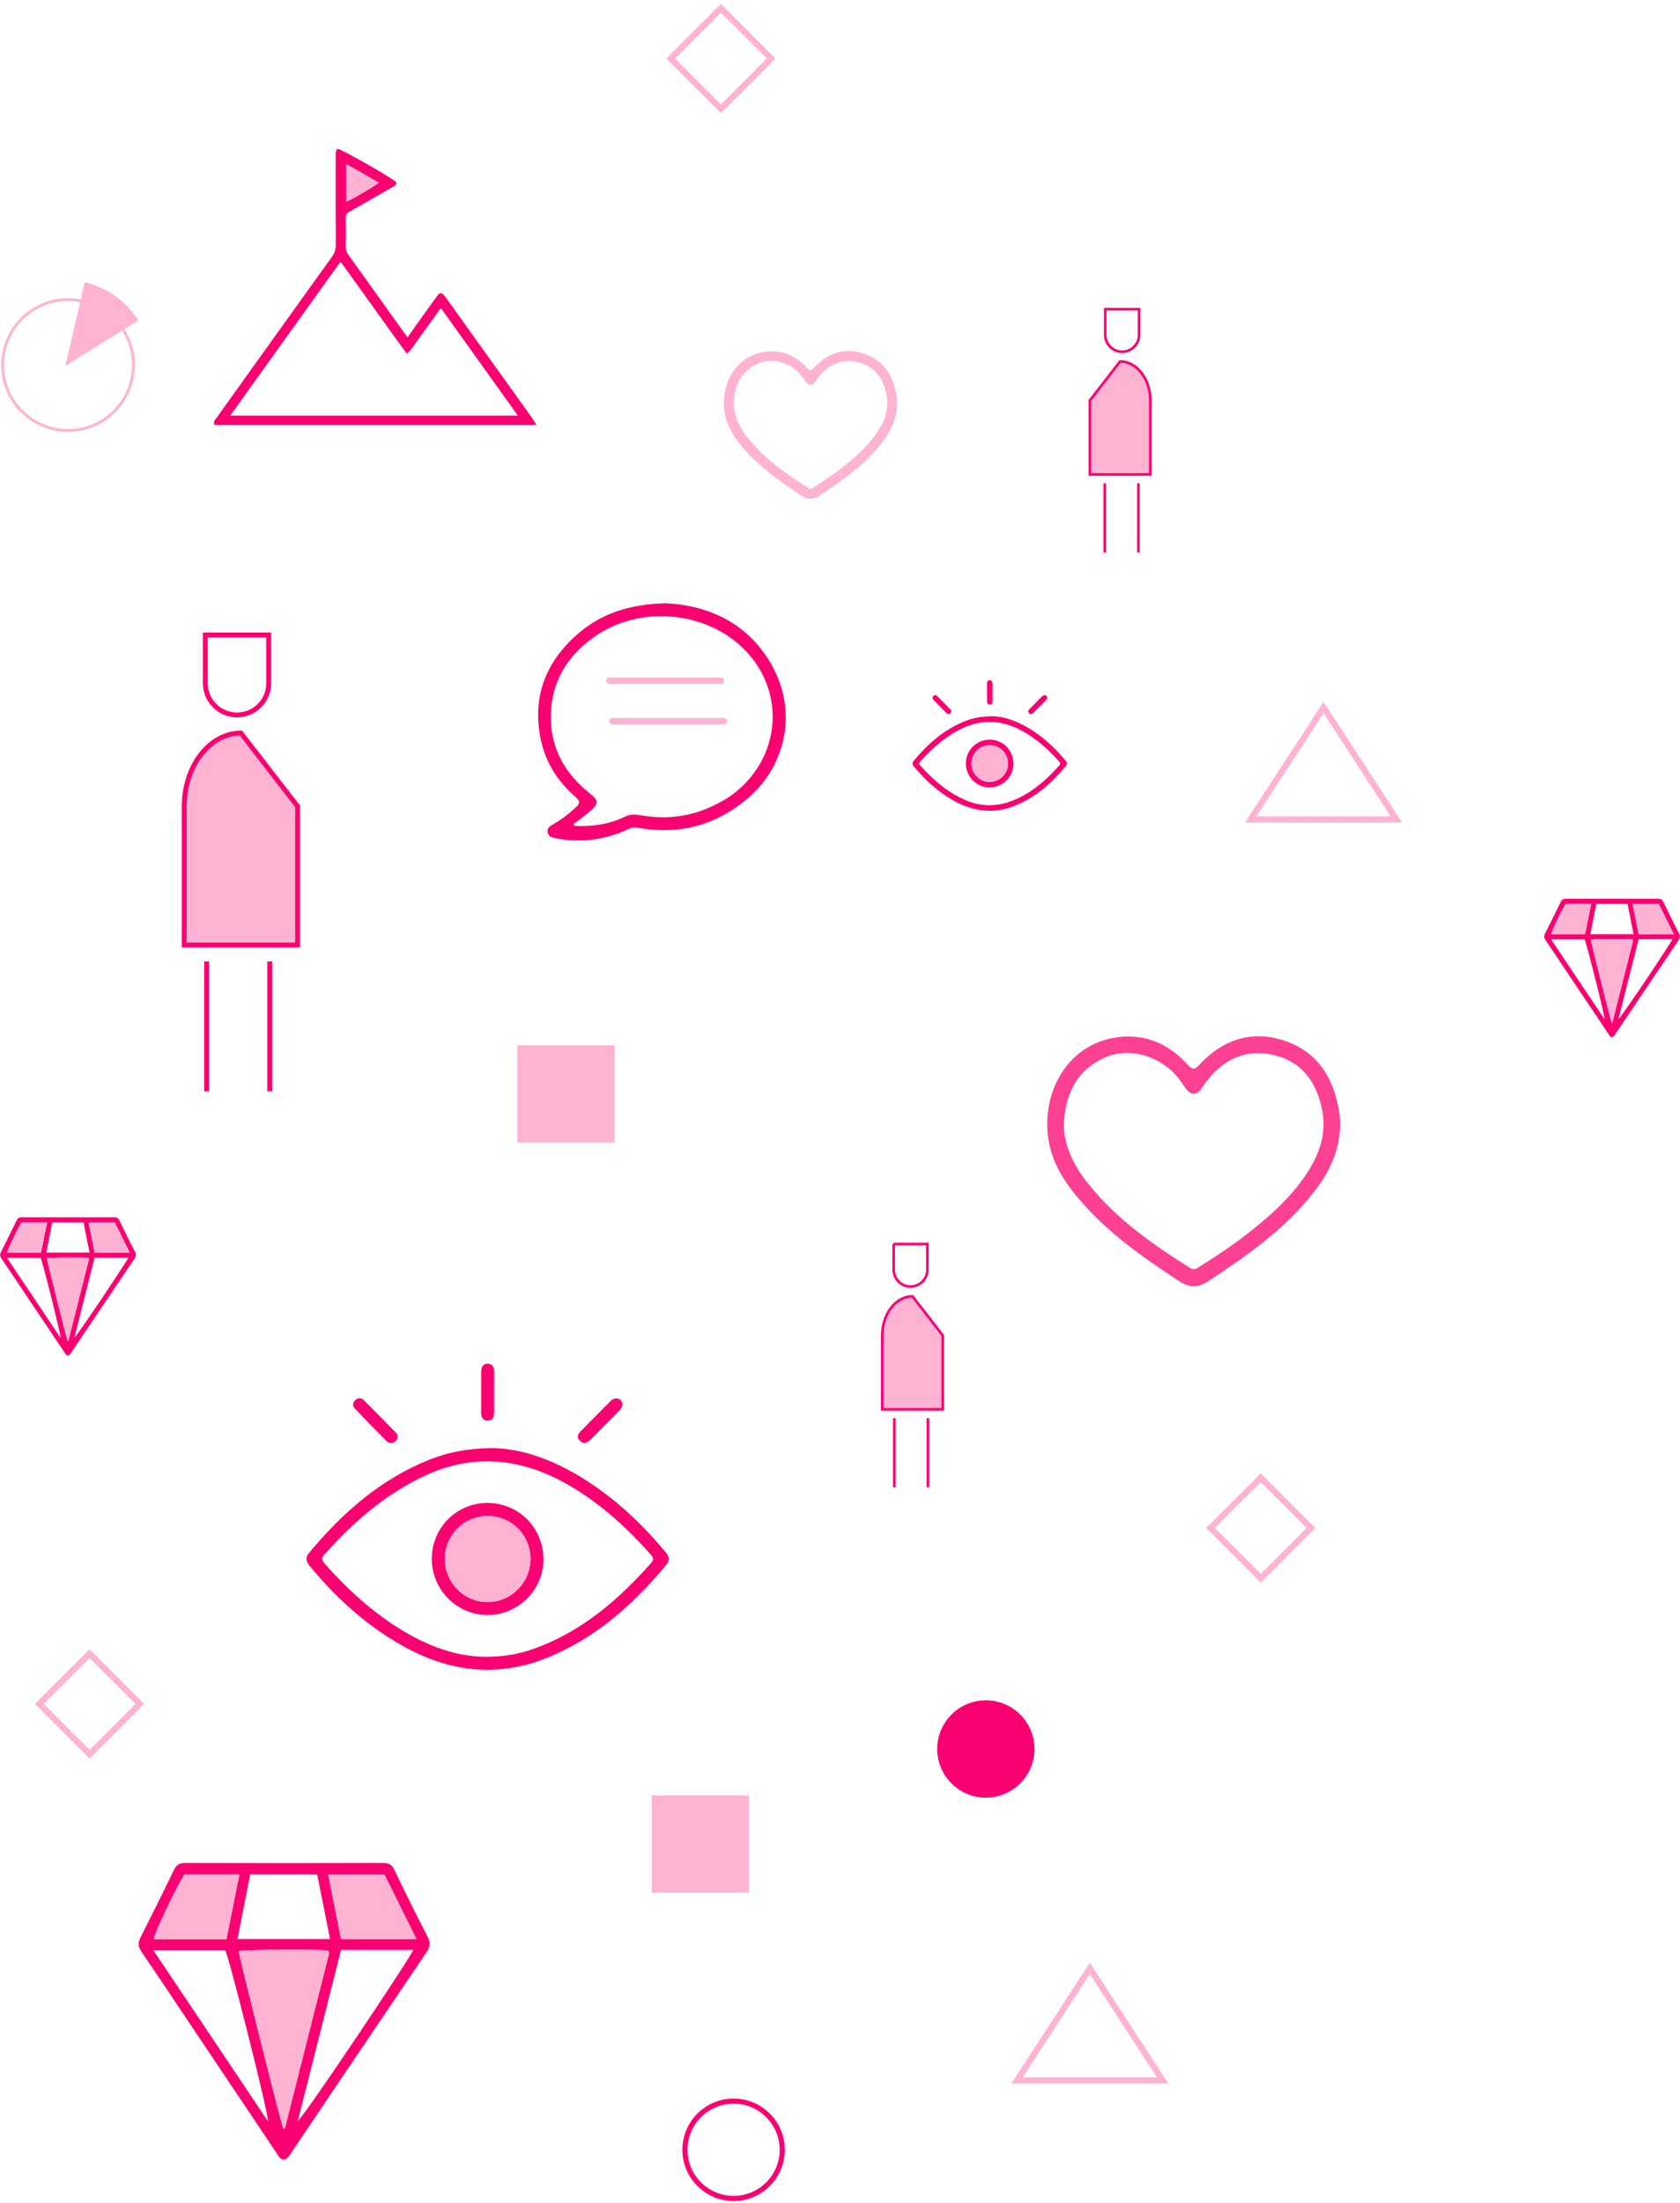 <svg width="328" height="430" viewBox="0 0 328 430" fill="none" xmlns="http://www.w3.org/2000/svg">
<g clip-path="url(#clip0_64_2756)">
<path d="M104.118 81.967L104.761 82.951H41.832L41.795 82.705C41.719 82.232 41.965 81.929 42.135 81.721C42.173 81.683 42.211 81.645 42.249 81.589L43.1 80.397C50.328 70.295 57.555 60.212 64.802 50.13C65.331 49.392 65.558 48.654 65.558 47.765C65.52 42.809 65.539 37.796 65.539 32.934V30.664C65.539 30.664 65.539 30.475 65.539 30.381C65.52 30.021 65.502 29.624 65.729 29.227L65.842 29.056L66.05 29.094C67.034 29.302 76.4 34.656 77.289 35.507L77.402 35.62L77.365 35.772C77.289 36.169 76.986 36.339 76.759 36.453L76.645 36.51L74.47 37.758C72.426 38.931 70.326 40.161 68.245 41.315C67.677 41.636 67.488 41.958 67.507 42.563C67.545 44.53 67.545 46.346 67.507 48.068C67.488 48.73 67.677 49.279 68.113 49.884C70.44 53.119 72.767 56.334 75.075 59.588L77.497 62.974C78.046 63.731 78.575 64.488 79.124 65.244C79.275 65.453 79.502 65.774 79.597 65.812C79.597 65.774 79.824 65.471 79.975 65.263C80.581 64.412 81.205 63.542 81.811 62.672C82.832 61.234 83.873 59.777 84.914 58.359C85.027 58.207 85.122 58.056 85.216 57.943C85.538 57.489 85.727 57.224 86.049 57.224C86.408 57.224 86.673 57.564 87.279 58.397C90.798 63.315 94.317 68.214 97.836 73.133L103.569 81.135C103.758 81.399 103.928 81.645 104.137 81.986L104.118 81.967ZM101.071 81.078C101.071 81.078 100.996 80.945 100.939 80.87L92.822 69.538C90.703 66.588 88.584 63.617 86.465 60.666C86.371 60.534 86.144 60.212 86.049 60.175C86.011 60.212 85.784 60.534 85.671 60.666C85.103 61.48 84.516 62.293 83.93 63.088C83.173 64.147 82.397 65.244 81.622 66.285L81.205 66.89C80.77 67.533 80.316 68.177 79.692 68.801L79.446 69.047L78.821 68.195C78.594 67.874 78.367 67.59 78.159 67.306L74.886 62.747C72.275 59.115 69.683 55.502 67.072 51.87C66.845 51.548 66.58 51.17 66.466 51.151C66.41 51.189 66.164 51.53 65.937 51.832L65.199 52.873C58.596 62.066 51.993 71.279 45.408 80.491C45.37 80.567 45.295 80.624 45.238 80.7C45.125 80.851 45.03 80.964 44.992 81.078C45.219 81.153 45.484 81.135 45.749 81.116C45.862 81.116 45.976 81.116 46.09 81.116H100.144C100.315 81.116 100.466 81.116 100.617 81.116C100.674 81.116 100.731 81.116 100.807 81.116C100.92 81.116 100.977 81.116 101.015 81.116L101.071 81.078ZM73.959 35.658C73.145 35.204 72.351 34.75 71.556 34.277C70.288 33.54 68.964 32.783 67.621 32.064V39.385C69.191 38.666 72.805 36.529 73.978 35.658H73.959Z" fill="#FA0171"/>
<path d="M71.556 34.258C72.351 34.731 73.145 35.185 73.959 35.639C72.805 36.51 69.172 38.628 67.602 39.366V32.045C68.964 32.764 70.269 33.521 71.537 34.258H71.556Z" fill="#FFB3D3"/>
<path d="M26.356 244.255C26.621 244.785 26.583 245.163 26.261 245.655C23.026 250.403 19.828 255.189 16.612 259.956C15.704 261.299 14.796 262.661 13.887 264.004C13.717 264.25 13.566 264.515 13.244 264.572C12.885 264.496 12.752 264.193 12.582 263.929C9.82 259.824 7.076 255.719 4.314 251.614C2.97 249.608 1.646 247.603 0.284 245.617C3.01749e-07 245.182 -0.057 244.822 0.189 244.35C1.23 242.307 2.252 240.226 3.254 238.164C3.462 237.71 3.746 237.558 4.238 237.558C10.255 237.558 16.29 237.558 22.307 237.558C22.799 237.558 23.083 237.71 23.291 238.164C24.275 240.207 25.296 242.269 26.337 244.293L26.356 244.255ZM18.466 244.463H25.315C24.294 242.42 23.348 240.491 22.401 238.58H17.293C17.69 240.566 18.069 242.515 18.466 244.463ZM25.05 245.447C22.837 245.447 20.661 245.447 18.466 245.447C17.142 250.706 15.836 255.87 14.531 261.053C15.42 260.183 24.918 245.976 25.05 245.447ZM9.044 244.463H17.482C17.085 242.458 16.688 240.528 16.309 238.561H10.198C9.82 240.528 9.441 242.458 9.044 244.463ZM17.274 246.166C17.331 245.958 17.444 245.731 17.274 245.504C16.442 245.371 9.574 245.409 9.138 245.56C9.195 246.128 12.885 260.807 13.206 261.772C13.414 261.64 13.414 261.413 13.452 261.223C14.72 256.21 15.988 251.179 17.255 246.166H17.274ZM11.825 261.072C11.882 260.41 8.23 245.92 7.928 245.485H1.362C4.881 250.743 8.325 255.87 11.806 261.072H11.825ZM9.214 238.561H4.219C3.5 239.639 1.419 243.99 1.4 244.463H8.003C8.401 242.515 8.798 240.547 9.195 238.561H9.214Z" fill="#FA0171"/>
<path d="M25.334 244.463H18.485C18.088 242.496 17.709 240.566 17.312 238.58H22.421C23.366 240.491 24.331 242.439 25.334 244.463Z" fill="#FFB3D3"/>
<path d="M17.274 245.503C17.425 245.731 17.312 245.958 17.274 246.166C16.006 251.179 14.739 256.21 13.471 261.223C13.414 261.413 13.433 261.64 13.225 261.772C12.903 260.807 9.214 246.128 9.157 245.56C9.593 245.428 16.46 245.371 17.293 245.503H17.274Z" fill="#FFB3D3"/>
<path d="M4.219 238.561H9.195C8.798 240.566 8.401 242.515 8.003 244.463H1.419C1.419 243.99 3.5 239.639 4.238 238.561H4.219Z" fill="#FFB3D3"/>
<path d="M327.811 182.113C328.076 182.643 328.038 183.021 327.716 183.513C324.481 188.261 321.283 193.047 318.067 197.814C317.159 199.157 316.251 200.519 315.342 201.862C315.172 202.108 315.021 202.373 314.699 202.43C314.34 202.354 314.207 202.051 314.037 201.787C311.275 197.682 308.531 193.577 305.769 189.472C304.425 187.466 303.101 185.461 301.739 183.475C301.455 183.04 301.398 182.68 301.644 182.208C302.685 180.165 303.706 178.084 304.709 176.022C304.917 175.568 305.201 175.416 305.693 175.416C311.71 175.416 317.745 175.416 323.762 175.416C324.254 175.416 324.538 175.568 324.746 176.022C325.73 178.065 326.751 180.127 327.792 182.151L327.811 182.113ZM319.921 182.321H326.77C325.748 180.278 324.802 178.349 323.856 176.438H318.748C319.145 178.424 319.524 180.373 319.921 182.321ZM326.505 183.305C324.292 183.305 322.116 183.305 319.921 183.305C318.597 188.564 317.291 193.728 315.986 198.911C316.875 198.041 326.373 183.834 326.505 183.305ZM310.499 182.321H318.937C318.54 180.316 318.143 178.386 317.764 176.419H311.653C311.275 178.386 310.896 180.316 310.499 182.321ZM318.729 184.024C318.786 183.816 318.899 183.589 318.729 183.362C317.897 183.229 311.029 183.267 310.593 183.418C310.65 183.986 314.34 198.665 314.661 199.63C314.869 199.498 314.869 199.271 314.907 199.081C316.175 194.068 317.443 189.037 318.71 184.024H318.729ZM313.28 198.93C313.337 198.268 309.685 183.778 309.383 183.343H302.836C306.355 188.601 309.799 193.728 313.28 198.93ZM310.669 176.419H305.693C304.974 177.497 302.893 181.848 302.874 182.321H309.477C309.874 180.373 310.272 178.405 310.669 176.419Z" fill="#FA0171"/>
<path d="M326.789 182.321H319.94C319.543 180.354 319.164 178.424 318.767 176.438H323.875C324.821 178.349 325.786 180.297 326.789 182.321Z" fill="#FFB3D3"/>
<path d="M318.729 183.362C318.88 183.589 318.767 183.816 318.729 184.024C317.461 189.037 316.194 194.068 314.926 199.081C314.869 199.271 314.888 199.498 314.68 199.63C314.359 198.665 310.669 183.986 310.612 183.418C311.047 183.286 317.915 183.229 318.748 183.362H318.729Z" fill="#FFB3D3"/>
<path d="M305.674 176.419H310.65C310.253 178.424 309.856 180.373 309.458 182.321H302.855C302.855 181.848 304.936 177.497 305.674 176.419Z" fill="#FFB3D3"/>
<path d="M83.495 377.997C84.081 379.132 83.987 379.946 83.287 380.986C76.362 391.183 69.494 401.417 62.607 411.613C60.658 414.507 58.709 417.401 56.761 420.296C56.401 420.825 56.098 421.393 55.379 421.506C54.604 421.355 54.32 420.693 53.96 420.144C48.057 411.348 42.154 402.552 36.251 393.736C33.375 389.442 30.518 385.148 27.605 380.873C26.98 379.946 26.886 379.189 27.415 378.149C29.648 373.76 31.843 369.334 33.999 364.888C34.454 363.923 35.078 363.583 36.119 363.583C49.022 363.621 61.945 363.621 74.848 363.583C75.889 363.583 76.513 363.923 76.967 364.888C79.086 369.277 81.262 373.684 83.495 378.016V377.997ZM66.599 378.433H81.281C79.105 374.063 77.062 369.92 75.018 365.815H64.064C64.915 370.09 65.729 374.233 66.58 378.433H66.599ZM80.695 380.551C75.964 380.551 71.291 380.551 66.58 380.551C63.723 391.826 60.942 402.911 58.142 413.977C60.034 412.105 80.392 381.667 80.695 380.532V380.551ZM46.373 378.433H64.442C63.591 374.138 62.758 369.977 61.926 365.796H48.852C48.019 370.015 47.206 374.157 46.373 378.433ZM64.026 382.102C64.139 381.648 64.385 381.157 64.026 380.684C62.247 380.4 47.527 380.494 46.6 380.797C46.733 382.008 54.623 413.467 55.322 415.529C55.777 415.264 55.758 414.772 55.871 414.356C58.577 403.611 61.32 392.847 64.026 382.102ZM52.333 414.034C52.466 412.615 44.633 381.573 43.97 380.608H29.932C37.481 391.864 44.86 402.854 52.333 414.034ZM46.733 365.796H36.062C34.51 368.123 30.064 377.43 30.045 378.451H44.216C45.068 374.271 45.9 370.071 46.752 365.796H46.733Z" fill="#FA0171"/>
<path d="M81.3 378.414H66.618C65.766 374.214 64.953 370.071 64.101 365.796H75.056C77.081 369.901 79.143 374.044 81.319 378.414H81.3Z" fill="#FFB3D3"/>
<path d="M64.045 380.665C64.385 381.138 64.139 381.63 64.045 382.084C61.339 392.828 58.596 403.592 55.89 414.337C55.777 414.753 55.795 415.245 55.342 415.51C54.641 413.448 46.752 381.989 46.619 380.778C47.546 380.476 62.266 380.381 64.045 380.665Z" fill="#FFB3D3"/>
<path d="M36.062 365.777H46.733C45.881 370.052 45.03 374.252 44.197 378.433H30.026C30.064 377.411 34.491 368.104 36.043 365.777H36.062Z" fill="#FFB3D3"/>
<path d="M208.046 148.441C208.349 148.8 208.406 149.141 208.084 149.519C205.341 152.83 202.2 155.61 198.17 157.237C194.007 158.921 189.996 158.391 186.156 156.235C183.147 154.551 180.65 152.262 178.455 149.633C178.152 149.254 178.02 148.933 178.379 148.498C181.142 145.187 184.301 142.388 188.35 140.761C189.921 140.136 191.548 139.815 193.61 139.777C196.07 139.796 198.624 140.742 201.027 142.217C203.732 143.882 206.022 146.02 208.046 148.46V148.441ZM206.854 149.33C207.138 148.989 206.949 148.8 206.741 148.573C204.886 146.492 202.862 144.639 200.497 143.182C196.486 140.704 192.323 140.061 187.934 142.123C184.661 143.655 182.012 146.001 179.628 148.668C179.344 148.989 179.477 149.179 179.704 149.425C181.35 151.297 183.166 152.981 185.247 154.381C187.669 156.008 190.261 157.124 193.024 157.143C194.575 157.143 195.88 156.916 197.148 156.462C201.084 155.043 204.13 152.413 206.873 149.33H206.854Z" fill="#FA0171"/>
<path d="M204.149 135.71C204.357 135.785 204.414 135.975 204.47 136.126C204.47 136.391 204.3 136.561 204.149 136.712L201.84 139.039C201.576 139.323 201.254 139.531 200.913 139.191C200.573 138.85 200.8 138.566 201.065 138.32C201.859 137.507 202.654 136.712 203.449 135.899C203.657 135.691 203.884 135.615 204.149 135.71Z" fill="#FA0171"/>
<path d="M193.232 144.355C195.824 144.355 197.886 146.455 197.867 149.065C197.867 151.619 195.748 153.681 193.194 153.681C190.64 153.681 188.577 151.562 188.577 148.989C188.577 146.417 190.64 144.355 193.213 144.355H193.232ZM193.232 152.603C195.199 152.603 196.808 150.976 196.808 149.008C196.808 147.022 195.199 145.433 193.213 145.452C191.226 145.471 189.656 147.06 189.675 149.065C189.675 151.014 191.283 152.603 193.232 152.622V152.603Z" fill="#FA0171"/>
<path d="M196.789 149.008C196.789 150.995 195.18 152.603 193.213 152.603C191.283 152.603 189.675 150.995 189.656 149.046C189.656 147.041 191.207 145.452 193.194 145.433C195.18 145.414 196.77 147.003 196.789 148.989V149.008Z" fill="#FFB3D3"/>
<path d="M193.78 135.18C193.78 135.729 193.78 136.277 193.78 136.845C193.78 137.204 193.667 137.507 193.27 137.507C192.815 137.507 192.702 137.223 192.702 136.826V133.44C192.702 133.061 192.834 132.778 193.213 132.759C193.648 132.759 193.78 133.061 193.78 133.459C193.78 134.026 193.78 134.613 193.78 135.18Z" fill="#FA0171"/>
<path d="M185.739 138.774C185.739 139.039 185.645 139.191 185.474 139.285C185.266 139.399 185.02 139.399 184.869 139.247C183.961 138.339 183.072 137.431 182.182 136.504C181.974 136.296 182.031 136.013 182.239 135.804C182.428 135.615 182.712 135.596 182.882 135.767C183.828 136.694 184.755 137.639 185.683 138.585C185.739 138.642 185.739 138.737 185.758 138.774H185.739Z" fill="#FA0171"/>
<path d="M129.963 302.916C130.682 303.768 130.814 304.543 130.038 305.451C123.605 313.207 116.245 319.733 106.766 323.555C96.985 327.489 87.6 326.26 78.575 321.19C71.518 317.217 65.653 311.883 60.526 305.697C59.807 304.827 59.504 304.032 60.355 303.049C66.826 295.274 74.243 288.729 83.76 284.907C87.43 283.432 91.252 282.675 96.114 282.618C101.904 282.675 107.902 284.907 113.502 288.331C119.859 292.228 125.233 297.241 129.963 302.954V302.916ZM127.143 304.997C127.825 304.222 127.371 303.768 126.898 303.219C122.565 298.357 117.816 294.006 112.253 290.564C102.85 284.756 93.068 283.243 82.776 288.085C75.094 291.699 68.888 297.166 63.288 303.446C62.626 304.184 62.947 304.657 63.439 305.224C67.299 309.613 71.556 313.567 76.418 316.839C82.095 320.641 88.187 323.271 94.677 323.347C98.309 323.347 101.374 322.817 104.345 321.739C113.578 318.409 120.748 312.223 127.143 305.016V304.997Z" fill="#FA0171"/>
<path d="M120.824 273.028C121.297 273.198 121.448 273.633 121.562 273.992C121.524 274.635 121.165 275.014 120.824 275.373C119.027 277.189 117.21 279.005 115.413 280.821C114.77 281.483 114.032 281.994 113.218 281.181C112.405 280.367 112.972 279.724 113.578 279.119C115.451 277.227 117.305 275.335 119.197 273.444C119.67 272.952 120.2 272.782 120.824 273.028Z" fill="#FA0171"/>
<path d="M95.206 293.325C101.28 293.325 106.123 298.225 106.104 304.373C106.104 310.351 101.128 315.212 95.131 315.193C89.152 315.156 84.289 310.218 84.308 304.203C84.308 298.149 89.152 293.325 95.206 293.307V293.325ZM95.168 312.677C99.785 312.677 103.569 308.875 103.569 304.24C103.569 299.568 99.804 295.841 95.15 295.879C90.495 295.917 86.825 299.663 86.844 304.354C86.881 308.913 90.628 312.658 95.168 312.677Z" fill="#FA0171"/>
<path d="M103.569 304.222C103.569 308.856 99.785 312.677 95.168 312.658C90.628 312.658 86.862 308.894 86.844 304.335C86.806 299.644 90.476 295.898 95.15 295.86C99.823 295.822 103.55 299.549 103.569 304.222Z" fill="#FFB3D3"/>
<path d="M96.474 271.798C96.474 273.103 96.474 274.39 96.474 275.695C96.474 276.546 96.209 277.227 95.263 277.246C94.222 277.284 93.957 276.565 93.957 275.657V267.712C93.957 266.842 94.26 266.161 95.168 266.142C96.171 266.142 96.493 266.842 96.474 267.769C96.474 269.112 96.474 270.455 96.474 271.817V271.798Z" fill="#FA0171"/>
<path d="M77.611 280.216C77.648 280.821 77.402 281.181 76.967 281.427C76.475 281.673 75.927 281.673 75.548 281.313C73.429 279.195 71.31 277.038 69.248 274.863C68.756 274.371 68.869 273.728 69.38 273.236C69.815 272.82 70.478 272.744 70.894 273.141C73.108 275.317 75.264 277.549 77.44 279.762C77.573 279.894 77.573 280.121 77.611 280.216Z" fill="#FA0171"/>
<path d="M174.936 76.651C175.068 77.332 175.163 78.032 175.144 78.751C175.144 82.08 173.574 84.785 171.511 87.245C168.276 91.104 164.208 93.96 160.027 96.703C158.702 97.573 157.756 97.592 156.432 96.703C152.421 94.055 148.523 91.331 145.326 87.699C143.453 85.561 141.863 83.234 141.447 80.359C140.671 75.081 143.528 69.747 148.883 68.725C152.288 68.082 155.202 69.236 157.529 71.79C158.078 72.395 158.324 72.433 158.892 71.79C161.465 69.009 164.662 67.817 168.352 68.914C172.117 70.03 174.179 72.83 174.917 76.651H174.936ZM171.776 83.556C173.025 81.456 173.574 79.205 173.025 76.765C172.344 73.738 170.717 71.468 167.614 70.711C164.435 69.936 161.805 71.052 159.8 73.606C159.535 73.927 159.327 74.306 159.081 74.627C158.57 75.308 157.927 75.308 157.416 74.627C157.113 74.23 156.848 73.795 156.527 73.398C154.464 70.768 150.832 69.69 147.994 70.938C144.664 72.395 143.415 75.214 143.226 78.638C143.226 79.129 143.264 79.583 143.358 80.075C143.755 82.213 144.834 84.01 146.158 85.656C149.394 89.647 153.537 92.541 157.832 95.247C158.248 95.511 158.513 95.303 158.816 95.114C160.651 93.979 162.467 92.769 164.17 91.444C167.103 89.193 169.846 86.753 171.757 83.518L171.776 83.556Z" fill="#FFB3D3"/>
<path d="M261.287 216.012C261.514 217.185 261.666 218.358 261.628 219.55C261.609 225.187 258.979 229.765 255.498 233.907C250.03 240.453 243.143 245.258 236.105 249.911C233.872 251.387 232.245 251.406 230.012 249.911C223.239 245.447 216.636 240.831 211.244 234.683C208.065 231.07 205.397 227.135 204.678 222.255C203.354 213.345 208.197 204.321 217.241 202.581C222.993 201.484 227.931 203.451 231.867 207.764C232.794 208.805 233.21 208.843 234.175 207.783C238.545 203.092 243.938 201.087 250.181 202.922C256.557 204.813 260.039 209.542 261.269 215.993L261.287 216.012ZM255.933 227.684C258.052 224.127 258.96 220.344 258.052 216.201C256.917 211.075 254.136 207.254 248.914 205.948C243.559 204.624 239.094 206.516 235.707 210.848C235.253 211.396 234.913 212.021 234.478 212.588C233.607 213.723 232.529 213.742 231.658 212.607C231.129 211.945 230.694 211.207 230.164 210.526C226.682 206.081 220.533 204.265 215.747 206.383C210.108 208.861 207.989 213.61 207.706 219.417C207.706 220.231 207.762 221.025 207.914 221.838C208.595 225.452 210.392 228.497 212.663 231.278C218.131 238.031 225.131 242.912 232.396 247.49C233.096 247.925 233.55 247.584 234.061 247.282C237.164 245.352 240.229 243.328 243.124 241.096C248.081 237.275 252.717 233.151 255.952 227.703L255.933 227.684Z" fill="#FC4193"/>
<path d="M150.832 130.129C155.599 138.774 153.575 149.273 146.083 155.724C139.801 161.115 132.517 163.026 124.362 161.512C123.776 161.399 123.284 161.512 122.773 161.758C118.289 163.896 113.616 164.539 108.715 163.631C107.958 163.48 107.069 163.385 106.918 162.42C106.766 161.494 107.504 161.153 108.167 160.775C109.699 159.905 111.061 158.788 112.367 157.616C113.218 156.84 113.332 156.386 112.367 155.535C108.961 152.584 106.577 148.933 105.612 144.468C103.853 136.296 106.369 129.467 112.499 123.981C117.248 119.725 122.981 117.871 130.076 117.739C138.628 118.193 146.234 121.73 150.869 130.129H150.832ZM141.088 156.329C152.629 149.519 154.218 134.594 144.38 125.854C136.812 119.158 124.722 118.363 116.359 124.057C110.872 127.821 107.618 132.929 107.542 139.701C107.466 146.038 110.286 150.995 115.167 154.854C116.889 156.216 116.945 156.84 115.243 158.297C114.202 159.186 113.086 159.98 111.988 160.813L112.14 161.172C115.526 161.342 118.838 160.926 121.94 159.413C122.868 158.959 123.738 158.883 124.741 159.053C130.511 160.132 135.979 159.28 141.069 156.291L141.088 156.329Z" fill="#FA0171"/>
<path d="M118.97 132.834H140.728" stroke="#FFB3D3" stroke-width="1.28" stroke-linecap="round" stroke-linejoin="round"/>
<path d="M119.557 140.761H141.315" stroke="#FFB3D3" stroke-width="1.28" stroke-linecap="round" stroke-linejoin="round"/>
<path d="M13.282 84.01C20.335 84.01 26.053 78.293 26.053 71.241C26.053 64.189 20.335 58.472 13.282 58.472C6.229 58.472 0.511 64.189 0.511 71.241C0.511 78.293 6.229 84.01 13.282 84.01Z" stroke="#FFB3D3" stroke-width="0.55" stroke-miterlimit="10"/>
<path d="M26.98 62.558C24.71 58.907 21.058 56.145 16.555 55.086L12.752 71.411L26.98 62.558Z" fill="#FFB3D3"/>
<path d="M58.104 157.37V184.421H35.967V157.37C35.967 149.481 40.924 143.068 47.036 143.068L58.104 157.37Z" fill="#FFB3D3" stroke="#FA0171" stroke-width="0.95" stroke-miterlimit="10"/>
<path d="M40.338 187.637V212.985" stroke="#FA0171" stroke-width="0.95" stroke-miterlimit="10"/>
<path d="M52.655 187.637V212.985" stroke="#FA0171" stroke-width="0.95" stroke-miterlimit="10"/>
<path d="M40.092 123.925H52.466V133.345C52.466 136.769 49.684 139.531 46.279 139.531C42.854 139.531 40.092 136.75 40.092 133.345V123.925Z" stroke="#FA0171" stroke-width="0.95" stroke-miterlimit="10"/>
<path d="M212.776 78.165V92.598H224.582V78.165C224.582 73.946 221.933 70.541 218.679 70.541L212.776 78.165Z" fill="#FFB3D3" stroke="#FA0171" stroke-width="0.51" stroke-miterlimit="10"/>
<path d="M222.255 94.32V107.826" stroke="#FA0171" stroke-width="0.51" stroke-miterlimit="10"/>
<path d="M215.69 94.32V107.826" stroke="#FA0171" stroke-width="0.51" stroke-miterlimit="10"/>
<path d="M219.077 68.649C217.26 68.649 215.784 67.174 215.784 65.358V60.345H222.388V65.358C222.388 67.174 220.912 68.649 219.095 68.649H219.077Z" stroke="#FA0171" stroke-width="0.51" stroke-miterlimit="10"/>
<path d="M184.055 260.618V275.052H172.249V260.618C172.249 256.4 174.898 252.995 178.152 252.995L184.055 260.618Z" fill="#FFB3D3" stroke="#FA0171" stroke-width="0.51" stroke-miterlimit="10"/>
<path d="M174.595 276.773V290.28" stroke="#FA0171" stroke-width="0.51" stroke-miterlimit="10"/>
<path d="M181.161 276.773V290.28" stroke="#FA0171" stroke-width="0.51" stroke-miterlimit="10"/>
<path d="M174.463 242.779H181.066V247.792C181.066 249.608 179.59 251.084 177.774 251.084C175.957 251.084 174.482 249.608 174.482 247.792V242.779H174.463Z" stroke="#FA0171" stroke-width="0.51" stroke-miterlimit="10"/>
<path d="M27.291 332.538L17.485 322.733L7.678 332.538L17.485 342.343L27.291 332.538Z" stroke="#FFB3D3" stroke-width="1.21" stroke-miterlimit="10"/>
<path d="M255.951 298.198L246.144 288.393L236.338 298.198L246.144 308.003L255.951 298.198Z" stroke="#FFB3D3" stroke-width="1.21" stroke-miterlimit="10"/>
<path d="M150.555 11.417L140.749 1.613L130.942 11.417L140.749 21.222L150.555 11.417Z" stroke="#FFB3D3" stroke-width="1.21" stroke-miterlimit="10"/>
<path d="M244.184 159.923L258.412 138.074L272.621 159.923H244.184Z" stroke="#FFB3D3" stroke-width="1.21" stroke-miterlimit="10"/>
<path d="M198.567 406.013L212.776 384.164L226.985 406.013H198.567Z" stroke="#FFB3D3" stroke-width="1.21" stroke-miterlimit="10"/>
<path d="M146.234 350.398H127.238V369.39H146.234V350.398Z" fill="#FFB3D3"/>
<path d="M119.996 204H101V222.993H119.996V204Z" fill="#FFB3D3"/>
<path d="M182.977 341.337C182.977 346.581 187.229 350.833 192.475 350.833C197.72 350.833 201.973 346.581 201.973 341.337C201.973 336.092 197.72 331.84 192.475 331.84C187.229 331.84 182.977 336.092 182.977 341.337Z" fill="#FA0171"/>
<path d="M133.728 419.558C133.728 424.803 137.98 429.054 143.226 429.054C148.471 429.054 152.724 424.803 152.724 419.558C152.724 414.313 148.471 410.062 143.226 410.062C137.98 410.062 133.728 414.313 133.728 419.558Z" stroke="#FA0171" stroke-miterlimit="10"/>
</g>
<defs>
<clipPath id="clip0_64_2756">
<rect width="328" height="430" fill="white"/>
</clipPath>
</defs>
</svg>
